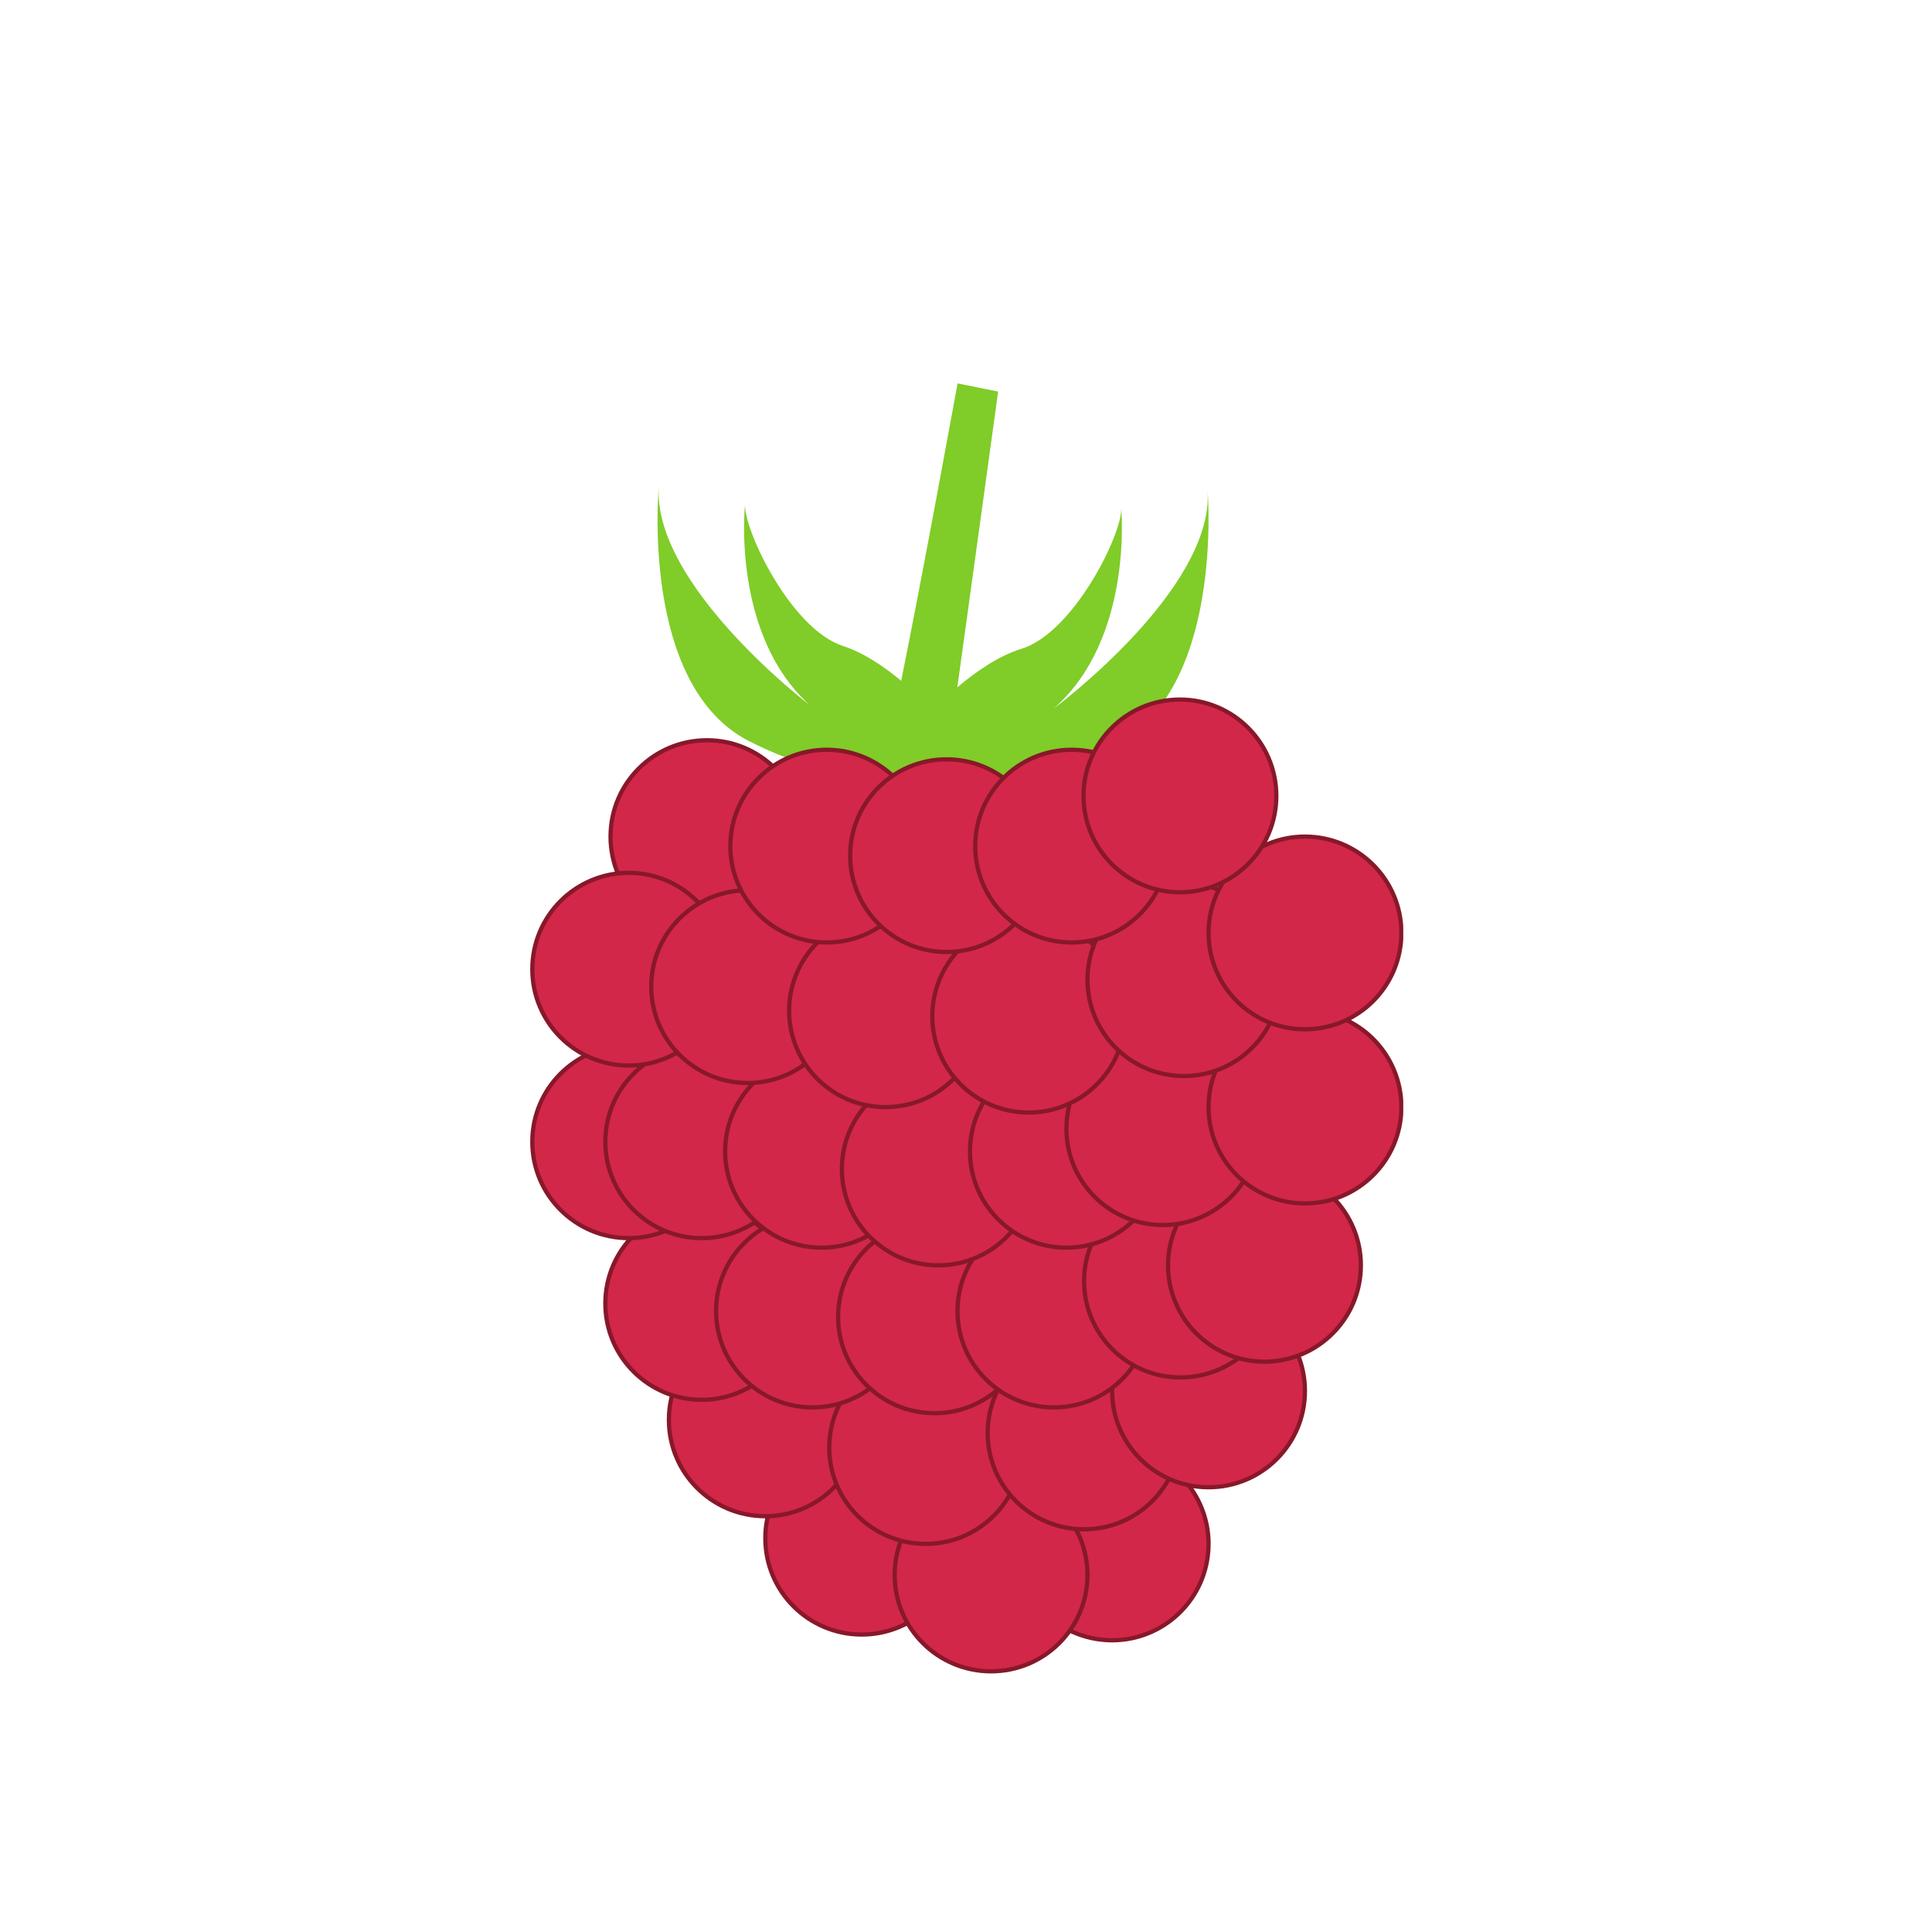 <svg xmlns="http://www.w3.org/2000/svg" width="70" viewBox="0 0 375 375" height="70" version="1.0"><defs><clipPath id="a"><path d="M 127 74.367 L 235 74.367 L 235 152 L 127 152 Z M 127 74.367"/></clipPath><clipPath id="b"><path d="M 173 287 L 212 287 L 212 324.867 L 173 324.867 Z M 173 287"/></clipPath><clipPath id="c"><path d="M 173 286 L 212 286 L 212 324.867 L 173 324.867 Z M 173 286"/></clipPath><clipPath id="d"><path d="M 102.875 202 L 142 202 L 142 241 L 102.875 241 Z M 102.875 202"/></clipPath><clipPath id="e"><path d="M 234 196 L 272.375 196 L 272.375 234 L 234 234 Z M 234 196"/></clipPath><clipPath id="f"><path d="M 234 195 L 272.375 195 L 272.375 234 L 234 234 Z M 234 195"/></clipPath><clipPath id="g"><path d="M 102.875 169 L 142 169 L 142 208 L 102.875 208 Z M 102.875 169"/></clipPath><clipPath id="h"><path d="M 234 162 L 272.375 162 L 272.375 200 L 234 200 Z M 234 162"/></clipPath><clipPath id="i"><path d="M 234 161 L 272.375 161 L 272.375 201 L 234 201 Z M 234 161"/></clipPath></defs><g clip-path="url(#a)"><path fill="#80CC28" d="M 204.52 137.531 C 220.02 123.973 217.629 98.719 217.629 98.719 C 217.73 103.895 208.332 122.809 198.281 125.926 C 193.789 127.309 189.355 130.406 185.816 133.414 C 188.777 112.07 193.738 76.004 193.738 76.004 L 185.863 74.418 C 185.863 74.418 179.285 110.547 174.922 132.148 C 171.605 129.387 167.645 126.688 163.602 125.375 C 153.598 122.133 144.445 103.094 144.609 97.93 C 144.609 97.93 141.895 123.141 157.215 136.898 C 157.215 136.898 126.395 113.438 127.891 94.176 C 127.891 94.176 124.098 133.07 145.449 143.883 C 160.16 151.34 174.438 152.773 180.598 148.883 C 186.453 153.203 201.031 152.102 216.191 144.668 C 237.684 134.129 234.398 95.188 234.398 95.188 C 235.645 114.469 204.52 137.531 204.52 137.531"/></g><path fill="#D22748" d="M 234.523 301.117 C 233.723 311.414 224.723 319.117 214.418 318.32 C 204.117 317.527 196.406 308.523 197.207 298.234 C 198.004 287.934 207.004 280.23 217.305 281.027 C 227.613 281.824 235.32 290.82 234.523 301.117"/><path fill="#87182A" d="M 234.523 301.117 L 234.113 301.086 C 233.371 310.68 225.348 317.969 215.883 317.969 C 215.41 317.969 214.934 317.949 214.453 317.91 C 204.855 317.172 197.559 309.152 197.559 299.691 C 197.559 299.219 197.578 298.742 197.613 298.266 C 198.355 288.672 206.379 281.379 215.844 281.379 C 216.316 281.379 216.793 281.398 217.273 281.438 C 226.875 282.176 234.172 290.191 234.172 299.652 C 234.172 300.129 234.152 300.605 234.113 301.086 L 234.934 301.148 C 234.969 300.645 234.992 300.148 234.992 299.652 C 234.992 289.766 227.371 281.395 217.336 280.617 C 216.836 280.578 216.34 280.559 215.844 280.559 C 205.953 280.559 197.574 288.176 196.797 298.199 C 196.758 298.699 196.738 299.199 196.738 299.691 C 196.738 309.578 204.359 317.953 214.387 318.73 C 214.891 318.766 215.387 318.789 215.883 318.789 C 225.773 318.785 234.152 311.172 234.93 301.148 L 234.523 301.117"/><path fill="#D22748" d="M 185.969 298.57 C 185.969 308.898 177.594 317.266 167.258 317.266 C 156.926 317.266 148.543 308.898 148.543 298.57 C 148.543 288.238 156.926 279.863 167.258 279.863 C 177.594 279.863 185.969 288.238 185.969 298.57"/><path fill="#87182A" d="M 185.969 298.57 L 185.559 298.57 C 185.559 303.625 183.512 308.191 180.199 311.5 C 176.883 314.812 172.312 316.855 167.258 316.855 C 162.203 316.855 157.629 314.812 154.316 311.5 C 151 308.191 148.953 303.625 148.953 298.57 C 148.953 293.516 151 288.945 154.316 285.633 C 157.629 282.324 162.203 280.277 167.258 280.273 C 172.312 280.277 176.883 282.324 180.199 285.633 C 183.512 288.945 185.559 293.516 185.559 298.57 L 186.379 298.57 C 186.379 288.012 177.82 279.457 167.258 279.453 C 156.695 279.457 148.137 288.012 148.137 298.57 C 148.137 309.125 156.695 317.676 167.258 317.676 C 177.82 317.676 186.379 309.125 186.379 298.57 L 185.969 298.57"/><g clip-path="url(#b)"><path fill="#D22748" d="M 211.078 305.711 C 211.078 316.039 202.699 324.406 192.363 324.406 C 182.031 324.406 173.652 316.039 173.652 305.711 C 173.652 295.379 182.031 287.004 192.363 287.004 C 202.699 287.004 211.078 295.379 211.078 305.711"/></g><g clip-path="url(#c)"><path fill="#87182A" d="M 211.078 305.711 L 210.668 305.711 C 210.668 310.762 208.617 315.332 205.305 318.645 C 201.992 321.953 197.418 323.996 192.363 323.996 C 187.309 323.996 182.734 321.953 179.426 318.645 C 176.109 315.332 174.062 310.762 174.062 305.711 C 174.062 300.656 176.109 296.086 179.426 292.773 C 182.734 289.461 187.309 287.414 192.363 287.414 C 197.418 287.414 201.992 289.461 205.305 292.773 C 208.617 296.086 210.668 300.656 210.668 305.711 L 211.488 305.711 C 211.488 295.152 202.926 286.598 192.363 286.598 C 181.805 286.598 173.242 295.152 173.242 305.711 C 173.242 316.266 181.805 324.816 192.363 324.816 C 202.926 324.816 211.488 316.266 211.488 305.711 L 211.078 305.711"/></g><path fill="#D22748" d="M 167.258 275.598 C 167.258 285.93 158.879 294.297 148.543 294.297 C 138.207 294.297 129.832 285.93 129.832 275.598 C 129.832 265.27 138.207 256.895 148.543 256.895 C 158.879 256.895 167.258 265.27 167.258 275.598"/><path fill="#87182A" d="M 167.258 275.598 L 166.848 275.598 C 166.848 280.652 164.801 285.219 161.484 288.531 C 158.176 291.844 153.598 293.887 148.543 293.887 C 143.488 293.887 138.914 291.844 135.602 288.531 C 132.289 285.219 130.242 280.652 130.242 275.598 C 130.242 270.547 132.289 265.973 135.602 262.664 C 138.914 259.355 143.488 257.305 148.543 257.305 C 153.598 257.305 158.176 259.355 161.484 262.664 C 164.801 265.973 166.848 270.547 166.848 275.598 L 167.668 275.598 C 167.668 265.043 159.105 256.484 148.543 256.484 C 137.98 256.484 129.422 265.043 129.422 275.598 C 129.422 286.152 137.98 294.707 148.543 294.707 C 159.105 294.703 167.668 286.152 167.668 275.598 L 167.258 275.598"/><path fill="#D22748" d="M 198.383 280.973 C 198.383 291.297 190.008 299.668 179.672 299.668 C 169.332 299.668 160.957 291.297 160.957 280.973 C 160.957 270.645 169.332 262.27 179.672 262.27 C 190.008 262.27 198.383 270.645 198.383 280.973"/><path fill="#87182A" d="M 198.383 280.973 L 197.973 280.973 C 197.973 286.023 195.926 290.594 192.613 293.906 C 189.301 297.215 184.73 299.262 179.672 299.262 C 174.613 299.262 170.043 297.215 166.727 293.906 C 163.414 290.594 161.367 286.023 161.367 280.973 C 161.367 275.922 163.414 271.348 166.727 268.039 C 170.043 264.727 174.613 262.68 179.672 262.68 C 184.73 262.68 189.301 264.727 192.613 268.039 C 195.926 271.348 197.973 275.922 197.973 280.973 L 198.789 280.973 C 198.789 270.418 190.234 261.859 179.672 261.859 C 169.105 261.859 160.547 270.418 160.547 280.973 C 160.547 291.527 169.105 300.078 179.672 300.078 C 190.234 300.078 198.789 291.527 198.789 280.973 L 198.383 280.973"/><path fill="#D22748" d="M 229.133 278.145 C 229.133 288.469 220.75 296.836 210.418 296.836 C 200.086 296.836 191.703 288.469 191.703 278.145 C 191.703 267.812 200.086 259.445 210.418 259.445 C 220.75 259.445 229.133 267.812 229.133 278.145"/><path fill="#87182A" d="M 229.133 278.145 L 228.723 278.145 C 228.723 283.191 226.672 287.762 223.359 291.07 C 220.043 294.383 215.473 296.426 210.418 296.426 C 205.363 296.426 200.789 294.383 197.473 291.07 C 194.164 287.762 192.113 283.191 192.113 278.145 C 192.113 273.09 194.164 268.52 197.473 265.207 C 200.789 261.895 205.363 259.852 210.418 259.852 C 215.473 259.852 220.043 261.895 223.359 265.207 C 226.672 268.52 228.723 273.09 228.723 278.145 L 229.543 278.145 C 229.543 267.586 220.977 259.035 210.418 259.031 C 199.859 259.035 191.293 267.586 191.293 278.145 C 191.293 288.695 199.859 297.246 210.418 297.246 C 220.977 297.246 229.543 288.695 229.543 278.145 L 229.133 278.145"/><path fill="#D22748" d="M 253.289 269.984 C 253.289 280.309 244.914 288.676 234.578 288.676 C 224.242 288.676 215.859 280.309 215.859 269.984 C 215.859 259.652 224.242 251.285 234.578 251.285 C 244.914 251.285 253.289 259.652 253.289 269.984"/><path fill="#87182A" d="M 253.289 269.984 L 252.879 269.984 C 252.879 275.035 250.832 279.605 247.523 282.914 C 244.207 286.223 239.637 288.266 234.578 288.266 C 229.523 288.266 224.949 286.223 221.633 282.914 C 218.32 279.605 216.27 275.035 216.27 269.984 C 216.27 264.93 218.32 260.359 221.633 257.051 C 224.949 253.734 229.523 251.691 234.578 251.691 C 239.637 251.691 244.207 253.734 247.523 257.051 C 250.832 260.359 252.879 264.93 252.879 269.984 L 253.699 269.984 C 253.699 259.426 245.141 250.875 234.578 250.871 C 224.016 250.875 215.449 259.426 215.449 269.984 C 215.449 280.535 224.016 289.086 234.578 289.086 C 245.141 289.086 253.699 280.535 253.699 269.984 L 253.289 269.984"/><path fill="#D22748" d="M 154.918 253.004 C 154.918 263.34 146.543 271.703 136.207 271.703 C 125.871 271.703 117.496 263.34 117.496 253.004 C 117.496 242.68 125.871 234.309 136.207 234.309 C 146.543 234.309 154.918 242.68 154.918 253.004"/><path fill="#87182A" d="M 154.918 253.004 L 154.508 253.004 C 154.508 258.059 152.461 262.629 149.148 265.941 C 145.836 269.25 141.266 271.293 136.207 271.293 C 131.148 271.293 126.578 269.25 123.266 265.941 C 119.953 262.629 117.906 258.059 117.906 253.004 C 117.906 247.953 119.953 243.387 123.266 240.074 C 126.578 236.762 131.148 234.719 136.207 234.719 C 141.266 234.719 145.836 236.762 149.148 240.074 C 152.461 243.387 154.508 247.953 154.508 253.004 L 155.328 253.004 C 155.328 242.453 146.77 233.898 136.207 233.895 C 125.641 233.898 117.086 242.453 117.086 253.004 C 117.086 263.562 125.641 272.113 136.207 272.113 C 146.77 272.113 155.328 263.562 155.328 253.004 L 154.918 253.004"/><path fill="#D22748" d="M 176.418 254.477 C 176.418 264.801 168.039 273.176 157.703 273.176 C 147.371 273.176 138.992 264.801 138.992 254.477 C 138.992 244.148 147.371 235.773 157.703 235.773 C 168.039 235.773 176.418 244.148 176.418 254.477"/><path fill="#87182A" d="M 176.418 254.477 L 176.008 254.477 C 176.008 259.527 173.961 264.098 170.648 267.406 C 167.332 270.723 162.762 272.766 157.703 272.766 C 152.648 272.766 148.074 270.723 144.762 267.41 C 141.449 264.098 139.402 259.527 139.402 254.477 C 139.402 249.422 141.449 244.852 144.762 241.543 C 148.074 238.23 152.648 236.184 157.703 236.184 C 162.762 236.184 167.332 238.23 170.648 241.543 C 173.961 244.852 176.008 249.422 176.008 254.477 L 176.828 254.477 C 176.828 243.922 168.266 235.363 157.703 235.363 C 147.141 235.363 138.582 243.922 138.582 254.477 C 138.582 265.031 147.141 273.586 157.703 273.586 C 168.266 273.586 176.828 265.031 176.828 254.477 L 176.418 254.477"/><path fill="#D22748" d="M 200.109 255.602 C 200.109 265.934 191.723 274.301 181.395 274.301 C 171.059 274.301 162.676 265.934 162.676 255.602 C 162.676 245.273 171.059 236.902 181.395 236.902 C 191.723 236.902 200.109 245.273 200.109 255.602"/><path fill="#87182A" d="M 200.109 255.602 L 199.699 255.602 C 199.699 260.652 197.648 265.227 194.336 268.535 C 191.02 271.844 186.445 273.891 181.395 273.891 C 176.34 273.891 171.766 271.844 168.449 268.535 C 165.137 265.227 163.086 260.652 163.086 255.602 C 163.086 250.547 165.137 245.98 168.449 242.668 C 171.766 239.359 176.34 237.312 181.395 237.312 C 186.445 237.312 191.02 239.359 194.336 242.668 C 197.648 245.98 199.699 250.547 199.699 255.602 L 200.516 255.602 C 200.516 245.043 191.953 236.492 181.395 236.492 C 170.832 236.492 162.266 245.043 162.266 255.602 C 162.266 266.16 170.832 274.711 181.395 274.711 C 191.953 274.711 200.516 266.16 200.516 255.602 L 200.109 255.602"/><path fill="#D22748" d="M 223.27 254.477 C 223.27 264.801 214.898 273.176 204.559 273.176 C 194.223 273.176 185.852 264.801 185.852 254.477 C 185.852 244.148 194.223 235.773 204.559 235.773 C 214.898 235.773 223.27 244.148 223.27 254.477"/><path fill="#87182A" d="M 223.27 254.477 L 222.859 254.477 C 222.859 259.527 220.812 264.098 217.5 267.41 C 214.188 270.723 209.613 272.766 204.559 272.766 C 199.504 272.766 194.93 270.723 191.617 267.41 C 188.309 264.098 186.262 259.527 186.262 254.477 C 186.262 249.422 188.309 244.852 191.617 241.543 C 194.93 238.23 199.504 236.184 204.559 236.184 C 209.613 236.184 214.188 238.23 217.5 241.543 C 220.812 244.852 222.859 249.422 222.859 254.477 L 223.68 254.477 C 223.68 243.922 215.125 235.363 204.559 235.363 C 193.996 235.363 185.441 243.922 185.441 254.477 C 185.441 265.031 193.996 273.586 204.559 273.586 C 215.125 273.586 223.68 265.031 223.68 254.477 L 223.27 254.477"/><path fill="#D22748" d="M 247.848 248.66 C 247.848 258.988 239.465 267.359 229.133 267.359 C 218.801 267.359 210.418 258.988 210.418 248.66 C 210.418 238.332 218.801 229.957 229.133 229.957 C 239.465 229.957 247.848 238.332 247.848 248.66"/><path fill="#87182A" d="M 247.848 248.66 L 247.438 248.66 C 247.438 253.715 245.387 258.281 242.078 261.594 C 238.762 264.906 234.188 266.949 229.133 266.949 C 224.078 266.949 219.508 264.906 216.191 261.594 C 212.879 258.281 210.828 253.715 210.828 248.66 C 210.828 243.605 212.879 239.039 216.191 235.727 C 219.508 232.414 224.078 230.367 229.133 230.367 C 234.188 230.367 238.762 232.414 242.078 235.727 C 245.387 239.039 247.438 243.605 247.438 248.66 L 248.258 248.66 C 248.258 238.105 239.691 229.547 229.133 229.547 C 218.574 229.547 210.008 238.105 210.008 248.66 C 210.008 259.215 218.574 267.77 229.133 267.77 C 239.691 267.77 248.258 259.215 248.258 248.66 L 247.848 248.66"/><path fill="#D22748" d="M 264.145 245.602 C 264.145 255.934 255.766 264.301 245.43 264.301 C 235.098 264.301 226.715 255.934 226.715 245.602 C 226.715 235.27 235.098 226.902 245.43 226.902 C 255.766 226.902 264.145 235.27 264.145 245.602"/><path fill="#87182A" d="M 264.145 245.602 L 263.734 245.602 C 263.734 250.656 261.684 255.223 258.371 258.535 C 255.059 261.844 250.484 263.891 245.43 263.891 C 240.375 263.891 235.801 261.844 232.488 258.535 C 229.172 255.223 227.125 250.656 227.125 245.602 C 227.125 240.551 229.172 235.977 232.488 232.668 C 235.801 229.359 240.375 227.312 245.43 227.312 C 250.484 227.312 255.059 229.359 258.371 232.668 C 261.684 235.977 263.734 240.547 263.734 245.602 L 264.555 245.602 C 264.555 235.043 255.992 226.492 245.43 226.492 C 234.867 226.492 226.309 235.043 226.309 245.602 C 226.309 256.16 234.867 264.711 245.43 264.711 C 255.992 264.711 264.555 256.16 264.555 245.602 L 264.145 245.602"/><path fill="#D22748" d="M 140.746 221.621 C 140.746 231.949 132.367 240.324 122.031 240.324 C 111.699 240.324 103.32 231.949 103.32 221.621 C 103.32 211.297 111.699 202.918 122.031 202.918 C 132.367 202.918 140.746 211.297 140.746 221.621"/><g clip-path="url(#d)"><path fill="#87182A" d="M 140.746 221.621 L 140.336 221.621 C 140.336 226.672 138.289 231.242 134.977 234.555 C 131.66 237.867 127.09 239.914 122.031 239.914 C 116.977 239.914 112.402 237.867 109.09 234.555 C 105.777 231.242 103.73 226.672 103.73 221.621 C 103.73 216.57 105.777 212 109.09 208.688 C 112.402 205.379 116.977 203.328 122.031 203.328 C 127.09 203.328 131.66 205.379 134.977 208.688 C 138.289 212 140.336 216.57 140.336 221.621 L 141.156 221.621 C 141.156 211.07 132.598 202.512 122.031 202.512 C 111.469 202.512 102.91 211.07 102.91 221.621 C 102.91 232.176 111.469 240.73 122.031 240.73 C 132.598 240.73 141.156 232.176 141.156 221.621 L 140.746 221.621"/></g><path fill="#D22748" d="M 154.918 221.621 C 154.918 231.949 146.543 240.324 136.207 240.324 C 125.871 240.324 117.496 231.949 117.496 221.621 C 117.496 211.297 125.871 202.918 136.207 202.918 C 146.543 202.918 154.918 211.297 154.918 221.621"/><path fill="#87182A" d="M 154.918 221.621 L 154.508 221.621 C 154.508 226.672 152.461 231.242 149.148 234.555 C 145.836 237.867 141.266 239.914 136.207 239.914 C 131.148 239.914 126.578 237.867 123.266 234.555 C 119.953 231.242 117.906 226.672 117.906 221.621 C 117.906 216.57 119.953 212 123.266 208.688 C 126.578 205.379 131.148 203.328 136.207 203.328 C 141.266 203.328 145.836 205.379 149.148 208.688 C 152.461 212 154.508 216.57 154.508 221.621 L 155.328 221.621 C 155.328 211.07 146.77 202.512 136.207 202.512 C 125.641 202.512 117.086 211.07 117.086 221.621 C 117.086 232.176 125.641 240.73 136.207 240.73 C 146.77 240.73 155.328 232.176 155.328 221.621 L 154.918 221.621"/><path fill="#D22748" d="M 178.176 223.473 C 178.176 233.801 169.793 242.168 159.461 242.168 C 149.125 242.168 140.746 233.801 140.746 223.473 C 140.746 213.145 149.125 204.777 159.461 204.777 C 169.793 204.777 178.176 213.145 178.176 223.473"/><path fill="#87182A" d="M 178.176 223.473 L 177.766 223.473 C 177.766 228.527 175.715 233.094 172.402 236.402 C 169.086 239.715 164.512 241.762 159.461 241.762 C 154.402 241.762 149.828 239.715 146.516 236.402 C 143.203 233.094 141.156 228.527 141.156 223.473 C 141.156 218.418 143.203 213.852 146.516 210.539 C 149.828 207.227 154.402 205.188 159.461 205.188 C 164.512 205.188 169.086 207.227 172.402 210.539 C 175.715 213.852 177.766 218.418 177.766 223.473 L 178.586 223.473 C 178.586 212.918 170.02 204.367 159.461 204.363 C 148.898 204.367 140.336 212.918 140.336 223.473 C 140.336 234.027 148.898 242.578 159.461 242.578 C 170.02 242.578 178.586 234.027 178.586 223.473 L 178.176 223.473"/><path fill="#D22748" d="M 200.836 226.902 C 200.836 237.23 192.453 245.602 182.117 245.602 C 171.789 245.602 163.406 237.23 163.406 226.902 C 163.406 216.574 171.789 208.203 182.117 208.203 C 192.453 208.203 200.836 216.574 200.836 226.902"/><path fill="#87182A" d="M 200.836 226.902 L 200.426 226.902 C 200.426 231.953 198.375 236.527 195.062 239.836 C 191.746 243.145 187.176 245.191 182.117 245.191 C 177.062 245.191 172.492 243.145 169.176 239.836 C 165.863 236.527 163.816 231.953 163.816 226.902 C 163.816 221.848 165.863 217.281 169.176 213.969 C 172.492 210.66 177.062 208.613 182.117 208.613 C 187.176 208.613 191.746 210.66 195.062 213.969 C 198.375 217.281 200.426 221.848 200.426 226.902 L 201.246 226.902 C 201.246 216.344 192.684 207.797 182.117 207.797 C 171.559 207.797 162.996 216.344 162.996 226.902 C 162.996 237.457 171.559 246.012 182.117 246.012 C 192.684 246.012 201.246 237.457 201.246 226.902 L 200.836 226.902"/><path fill="#D22748" d="M 225.703 223.473 C 225.703 233.801 217.32 242.168 206.992 242.168 C 196.656 242.168 188.273 233.801 188.273 223.473 C 188.273 213.145 196.656 204.777 206.992 204.777 C 217.32 204.777 225.703 213.145 225.703 223.473"/><path fill="#87182A" d="M 225.703 223.473 L 225.293 223.473 C 225.293 228.527 223.246 233.094 219.934 236.402 C 216.617 239.715 212.043 241.762 206.992 241.762 C 201.938 241.762 197.363 239.715 194.047 236.402 C 190.734 233.094 188.684 228.527 188.684 223.473 C 188.684 218.418 190.734 213.852 194.047 210.539 C 197.363 207.227 201.938 205.188 206.992 205.188 C 212.043 205.188 216.617 207.227 219.934 210.539 C 223.246 213.852 225.293 218.418 225.293 223.473 L 226.113 223.473 C 226.113 212.918 217.551 204.367 206.992 204.363 C 196.43 204.367 187.863 212.918 187.863 223.473 C 187.863 234.027 196.43 242.578 206.992 242.578 C 217.551 242.578 226.113 234.027 226.113 223.473 L 225.703 223.473"/><path fill="#D22748" d="M 244.414 219.082 C 244.414 229.406 236.039 237.777 225.703 237.777 C 215.367 237.777 206.992 229.406 206.992 219.082 C 206.992 208.75 215.367 200.379 225.703 200.379 C 236.039 200.379 244.414 208.75 244.414 219.082"/><path fill="#87182A" d="M 244.414 219.082 L 244.004 219.082 C 244.004 224.129 241.957 228.703 238.645 232.012 C 235.332 235.32 230.758 237.367 225.703 237.367 C 220.648 237.367 216.074 235.32 212.762 232.012 C 209.449 228.703 207.402 224.129 207.402 219.082 C 207.402 214.027 209.449 209.457 212.762 206.145 C 216.074 202.836 220.648 200.789 225.703 200.789 C 230.758 200.789 235.332 202.836 238.645 206.145 C 241.957 209.457 244.004 214.027 244.004 219.082 L 244.824 219.082 C 244.824 208.523 236.266 199.973 225.703 199.969 C 215.141 199.973 206.582 208.523 206.582 219.082 C 206.582 229.633 215.141 238.188 225.703 238.188 C 236.266 238.188 244.824 229.633 244.824 219.082 L 244.414 219.082"/><g clip-path="url(#e)"><path fill="#D22748" d="M 272.008 214.887 C 272.008 225.215 263.629 233.586 253.289 233.586 C 242.961 233.586 234.578 225.215 234.578 214.887 C 234.578 204.555 242.961 196.188 253.289 196.188 C 263.629 196.188 272.008 204.555 272.008 214.887"/></g><g clip-path="url(#f)"><path fill="#87182A" d="M 272.008 214.887 L 271.598 214.887 C 271.598 219.938 269.547 224.508 266.234 227.82 C 262.918 231.129 258.348 233.176 253.289 233.176 C 248.234 233.176 243.664 231.129 240.352 227.82 C 237.039 224.508 234.988 219.938 234.988 214.887 C 234.988 209.832 237.039 205.262 240.352 201.953 C 243.664 198.645 248.234 196.598 253.289 196.598 C 258.348 196.598 262.918 198.645 266.234 201.953 C 269.547 205.262 271.598 209.832 271.598 214.887 L 272.418 214.887 C 272.418 204.328 263.855 195.777 253.289 195.777 C 242.734 195.777 234.168 204.328 234.168 214.887 C 234.168 225.441 242.734 233.992 253.289 233.992 C 263.855 233.992 272.418 225.441 272.418 214.887 L 272.008 214.887"/></g><path fill="#D22748" d="M 155.93 162.379 C 155.93 172.715 147.559 181.086 137.215 181.086 C 126.883 181.086 118.504 172.715 118.504 162.379 C 118.504 152.055 126.883 143.684 137.215 143.684 C 147.559 143.684 155.93 152.055 155.93 162.379"/><path fill="#87182A" d="M 155.93 162.379 L 155.523 162.379 C 155.523 167.434 153.477 172.004 150.164 175.316 C 146.848 178.629 142.273 180.676 137.215 180.676 C 132.16 180.676 127.59 178.629 124.277 175.316 C 120.961 172.004 118.914 167.434 118.914 162.379 C 118.914 157.332 120.961 152.762 124.277 149.449 C 127.59 146.141 132.16 144.094 137.215 144.094 C 142.273 144.094 146.848 146.141 150.164 149.449 C 153.477 152.762 155.523 157.332 155.523 162.379 L 156.34 162.379 C 156.34 151.828 147.785 143.273 137.215 143.27 C 126.656 143.273 118.094 151.828 118.094 162.379 C 118.094 172.938 126.656 181.492 137.215 181.492 C 147.785 181.492 156.34 172.938 156.34 162.379 L 155.93 162.379"/><path fill="#D22748" d="M 140.746 188.121 C 140.746 198.449 132.367 206.82 122.031 206.82 C 111.699 206.82 103.32 198.449 103.32 188.121 C 103.32 177.793 111.699 169.418 122.031 169.418 C 132.367 169.418 140.746 177.793 140.746 188.121"/><g clip-path="url(#g)"><path fill="#87182A" d="M 140.746 188.121 L 140.336 188.121 C 140.336 193.172 138.289 197.742 134.977 201.055 C 131.66 204.363 127.09 206.41 122.031 206.41 C 116.977 206.41 112.402 204.363 109.09 201.055 C 105.777 197.742 103.73 193.172 103.73 188.121 C 103.73 183.07 105.777 178.496 109.09 175.184 C 112.402 171.875 116.977 169.828 122.031 169.828 C 127.09 169.828 131.66 171.875 134.977 175.188 C 138.289 178.496 140.336 183.07 140.336 188.121 L 141.156 188.121 C 141.156 177.566 132.598 169.008 122.031 169.008 C 111.469 169.008 102.91 177.566 102.91 188.121 C 102.91 198.676 111.469 207.227 122.031 207.23 C 132.598 207.227 141.156 198.676 141.156 188.121 L 140.746 188.121"/></g><path fill="#D22748" d="M 163.828 191.508 C 163.828 201.836 155.449 210.207 145.117 210.207 C 134.781 210.207 126.402 201.836 126.402 191.508 C 126.402 181.184 134.781 172.805 145.117 172.805 C 155.449 172.805 163.828 181.184 163.828 191.508"/><path fill="#87182A" d="M 163.828 191.508 L 163.418 191.508 C 163.418 196.559 161.371 201.129 158.059 204.445 C 154.742 207.754 150.172 209.801 145.117 209.801 C 140.059 209.801 135.488 207.754 132.172 204.445 C 128.859 201.129 126.812 196.559 126.812 191.508 C 126.812 186.457 128.859 181.887 132.172 178.574 C 135.488 175.266 140.059 173.215 145.117 173.215 C 150.172 173.215 154.742 175.266 158.059 178.574 C 161.371 181.887 163.418 186.457 163.418 191.508 L 164.238 191.508 C 164.238 180.957 155.68 172.395 145.117 172.395 C 134.555 172.395 125.992 180.957 125.992 191.508 C 125.992 202.066 134.555 210.617 145.117 210.617 C 155.68 210.617 164.238 202.066 164.238 191.508 L 163.828 191.508"/><path fill="#D22748" d="M 190.59 196.188 C 190.59 206.516 182.219 214.887 171.879 214.887 C 161.543 214.887 153.168 206.516 153.168 196.188 C 153.168 185.855 161.543 177.484 171.879 177.484 C 182.219 177.484 190.59 185.855 190.59 196.188"/><path fill="#87182A" d="M 190.59 196.188 L 190.18 196.188 C 190.18 201.238 188.133 205.809 184.82 209.117 C 181.508 212.43 176.938 214.477 171.879 214.477 C 166.824 214.477 162.25 212.43 158.938 209.117 C 155.625 205.809 153.578 201.238 153.578 196.188 C 153.578 191.133 155.625 186.566 158.938 183.25 C 162.25 179.941 166.824 177.895 171.879 177.895 C 176.938 177.895 181.508 179.941 184.82 183.25 C 188.133 186.566 190.18 191.133 190.18 196.188 L 191 196.188 C 191 185.629 182.445 177.078 171.879 177.078 C 161.316 177.078 152.758 185.629 152.758 196.188 C 152.758 206.738 161.316 215.297 171.879 215.297 C 182.445 215.297 191 206.738 191 196.188 L 190.59 196.188"/><path fill="#D22748" d="M 218.383 197.246 C 218.383 207.574 210.004 215.945 199.668 215.945 C 189.332 215.945 180.957 207.574 180.957 197.246 C 180.957 186.918 189.332 178.547 199.668 178.547 C 210.004 178.547 218.383 186.918 218.383 197.246"/><path fill="#87182A" d="M 218.383 197.246 L 217.973 197.246 C 217.973 202.297 215.926 206.867 212.609 210.176 C 209.297 213.488 204.723 215.535 199.668 215.535 C 194.609 215.535 190.039 213.488 186.727 210.176 C 183.414 206.867 181.367 202.297 181.367 197.246 C 181.367 192.191 183.414 187.625 186.727 184.312 C 190.039 181 194.609 178.957 199.668 178.957 C 204.723 178.957 209.297 181 212.609 184.312 C 215.926 187.625 217.973 192.191 217.973 197.246 L 218.793 197.246 C 218.793 186.691 210.234 178.137 199.668 178.137 C 189.105 178.137 180.547 186.691 180.547 197.246 C 180.547 207.797 189.105 216.355 199.668 216.355 C 210.234 216.355 218.793 207.797 218.793 197.246 L 218.383 197.246"/><path fill="#D22748" d="M 248.5 190.156 C 248.5 200.48 240.121 208.859 229.789 208.859 C 219.453 208.859 211.078 200.48 211.078 190.156 C 211.078 179.824 219.453 171.453 229.789 171.453 C 240.121 171.453 248.5 179.824 248.5 190.156"/><path fill="#87182A" d="M 248.5 190.156 L 248.094 190.156 C 248.094 195.203 246.043 199.777 242.73 203.09 C 239.418 206.398 234.844 208.449 229.789 208.449 C 224.73 208.449 220.16 206.398 216.848 203.09 C 213.535 199.777 211.488 195.203 211.488 190.156 C 211.488 185.102 213.535 180.531 216.848 177.219 C 220.16 173.91 224.73 171.863 229.789 171.863 C 234.844 171.863 239.418 173.91 242.73 177.219 C 246.043 180.535 248.094 185.102 248.094 190.156 L 248.91 190.156 C 248.91 179.598 240.352 171.047 229.789 171.043 C 219.223 171.047 210.668 179.598 210.668 190.156 C 210.668 200.707 219.223 209.27 229.789 209.27 C 240.352 209.27 248.91 200.707 248.91 190.156 L 248.5 190.156"/><g clip-path="url(#h)"><path fill="#D22748" d="M 272.008 181.086 C 272.008 191.414 263.629 199.789 253.289 199.789 C 242.961 199.789 234.578 191.414 234.578 181.086 C 234.578 170.762 242.961 162.379 253.289 162.379 C 263.629 162.379 272.008 170.762 272.008 181.086"/></g><g clip-path="url(#i)"><path fill="#87182A" d="M 272.008 181.086 L 271.598 181.086 C 271.598 186.137 269.547 190.707 266.234 194.02 C 262.918 197.332 258.348 199.375 253.289 199.375 C 248.234 199.375 243.664 197.332 240.352 194.02 C 237.039 190.707 234.988 186.137 234.988 181.086 C 234.988 176.031 237.039 171.461 240.352 168.152 C 243.664 164.84 248.234 162.789 253.289 162.789 C 258.348 162.789 262.918 164.84 266.234 168.152 C 269.547 171.461 271.598 176.031 271.598 181.086 L 272.418 181.086 C 272.418 170.531 263.855 161.969 253.289 161.969 C 242.734 161.969 234.168 170.531 234.168 181.086 C 234.168 191.641 242.734 200.195 253.289 200.199 C 263.855 200.195 272.418 191.641 272.418 181.086 L 272.008 181.086"/></g><path fill="#D22748" d="M 179.188 164.234 C 179.188 174.559 170.805 182.934 160.469 182.934 C 150.141 182.934 141.758 174.559 141.758 164.234 C 141.758 153.906 150.141 145.531 160.469 145.531 C 170.805 145.531 179.188 153.906 179.188 164.234"/><path fill="#87182A" d="M 179.188 164.234 L 178.777 164.234 C 178.777 169.285 176.727 173.852 173.414 177.164 C 170.098 180.477 165.523 182.523 160.469 182.523 C 155.414 182.523 150.844 180.477 147.531 177.164 C 144.219 173.852 142.168 169.285 142.168 164.234 C 142.168 159.18 144.219 154.609 147.531 151.301 C 150.844 147.988 155.414 145.941 160.469 145.941 C 165.523 145.941 170.098 147.988 173.414 151.301 C 176.727 154.609 178.777 159.18 178.777 164.234 L 179.598 164.234 C 179.598 153.68 171.031 145.121 160.469 145.117 C 149.914 145.121 141.348 153.68 141.348 164.234 C 141.348 174.785 149.914 183.344 160.469 183.344 C 171.031 183.344 179.598 174.785 179.598 164.234 L 179.188 164.234"/><path fill="#D22748" d="M 202.438 166.082 C 202.438 176.414 194.062 184.781 183.727 184.781 C 173.391 184.781 165.016 176.414 165.016 166.082 C 165.016 155.754 173.391 147.387 183.727 147.387 C 194.062 147.387 202.438 155.754 202.438 166.082"/><path fill="#87182A" d="M 202.438 166.082 L 202.031 166.082 C 202.031 171.137 199.984 175.707 196.672 179.016 C 193.355 182.328 188.785 184.371 183.727 184.371 C 178.672 184.371 174.098 182.328 170.785 179.016 C 167.473 175.707 165.426 171.137 165.426 166.082 C 165.426 161.027 167.473 156.461 170.785 153.148 C 174.098 149.84 178.672 147.793 183.727 147.793 C 188.785 147.793 193.355 149.84 196.672 153.148 C 199.984 156.461 202.031 161.027 202.031 166.082 L 202.848 166.082 C 202.848 155.527 194.289 146.977 183.727 146.977 C 173.164 146.977 164.605 155.527 164.605 166.082 C 164.605 176.641 173.164 185.191 183.727 185.191 C 194.289 185.191 202.848 176.641 202.848 166.082 L 202.438 166.082"/><path fill="#D22748" d="M 226.715 164.234 C 226.715 174.559 218.336 182.934 208 182.934 C 197.668 182.934 189.285 174.559 189.285 164.234 C 189.285 153.906 197.668 145.531 208 145.531 C 218.336 145.531 226.715 153.906 226.715 164.234"/><path fill="#87182A" d="M 226.715 164.234 L 226.309 164.234 C 226.309 169.285 224.262 173.852 220.945 177.164 C 217.629 180.477 213.055 182.523 208 182.523 C 202.945 182.523 198.375 180.477 195.059 177.164 C 191.746 173.852 189.695 169.285 189.695 164.234 C 189.695 159.18 191.746 154.609 195.059 151.301 C 198.375 147.988 202.945 145.941 208 145.941 C 213.055 145.941 217.629 147.988 220.945 151.301 C 224.262 154.609 226.309 159.18 226.309 164.234 L 227.125 164.234 C 227.125 153.68 218.566 145.121 208 145.117 C 197.441 145.121 188.875 153.68 188.875 164.234 C 188.875 174.785 197.441 183.344 208 183.344 C 218.566 183.344 227.125 174.785 227.125 164.234 L 226.715 164.234"/><path fill="#D22748" d="M 247.738 154.484 C 247.738 164.816 239.352 173.191 229.02 173.191 C 218.688 173.191 210.305 164.816 210.305 154.484 C 210.305 144.16 218.688 135.781 229.02 135.781 C 239.352 135.781 247.738 144.16 247.738 154.484"/><path fill="#87182A" d="M 247.738 154.484 L 247.328 154.484 C 247.328 159.535 245.277 164.109 241.965 167.422 C 238.648 170.73 234.074 172.777 229.02 172.777 C 223.965 172.777 219.391 170.73 216.078 167.422 C 212.762 164.109 210.715 159.535 210.715 154.484 C 210.715 149.434 212.762 144.863 216.078 141.551 C 219.391 138.238 223.965 136.191 229.02 136.191 C 234.074 136.191 238.648 138.238 241.965 141.551 C 245.277 144.863 247.328 149.434 247.328 154.484 L 248.145 154.484 C 248.145 143.934 239.582 135.371 229.02 135.371 C 218.457 135.371 209.898 143.934 209.898 154.484 C 209.898 165.043 218.457 173.598 229.02 173.602 C 239.582 173.598 248.145 165.043 248.145 154.484 L 247.738 154.484"/></svg>